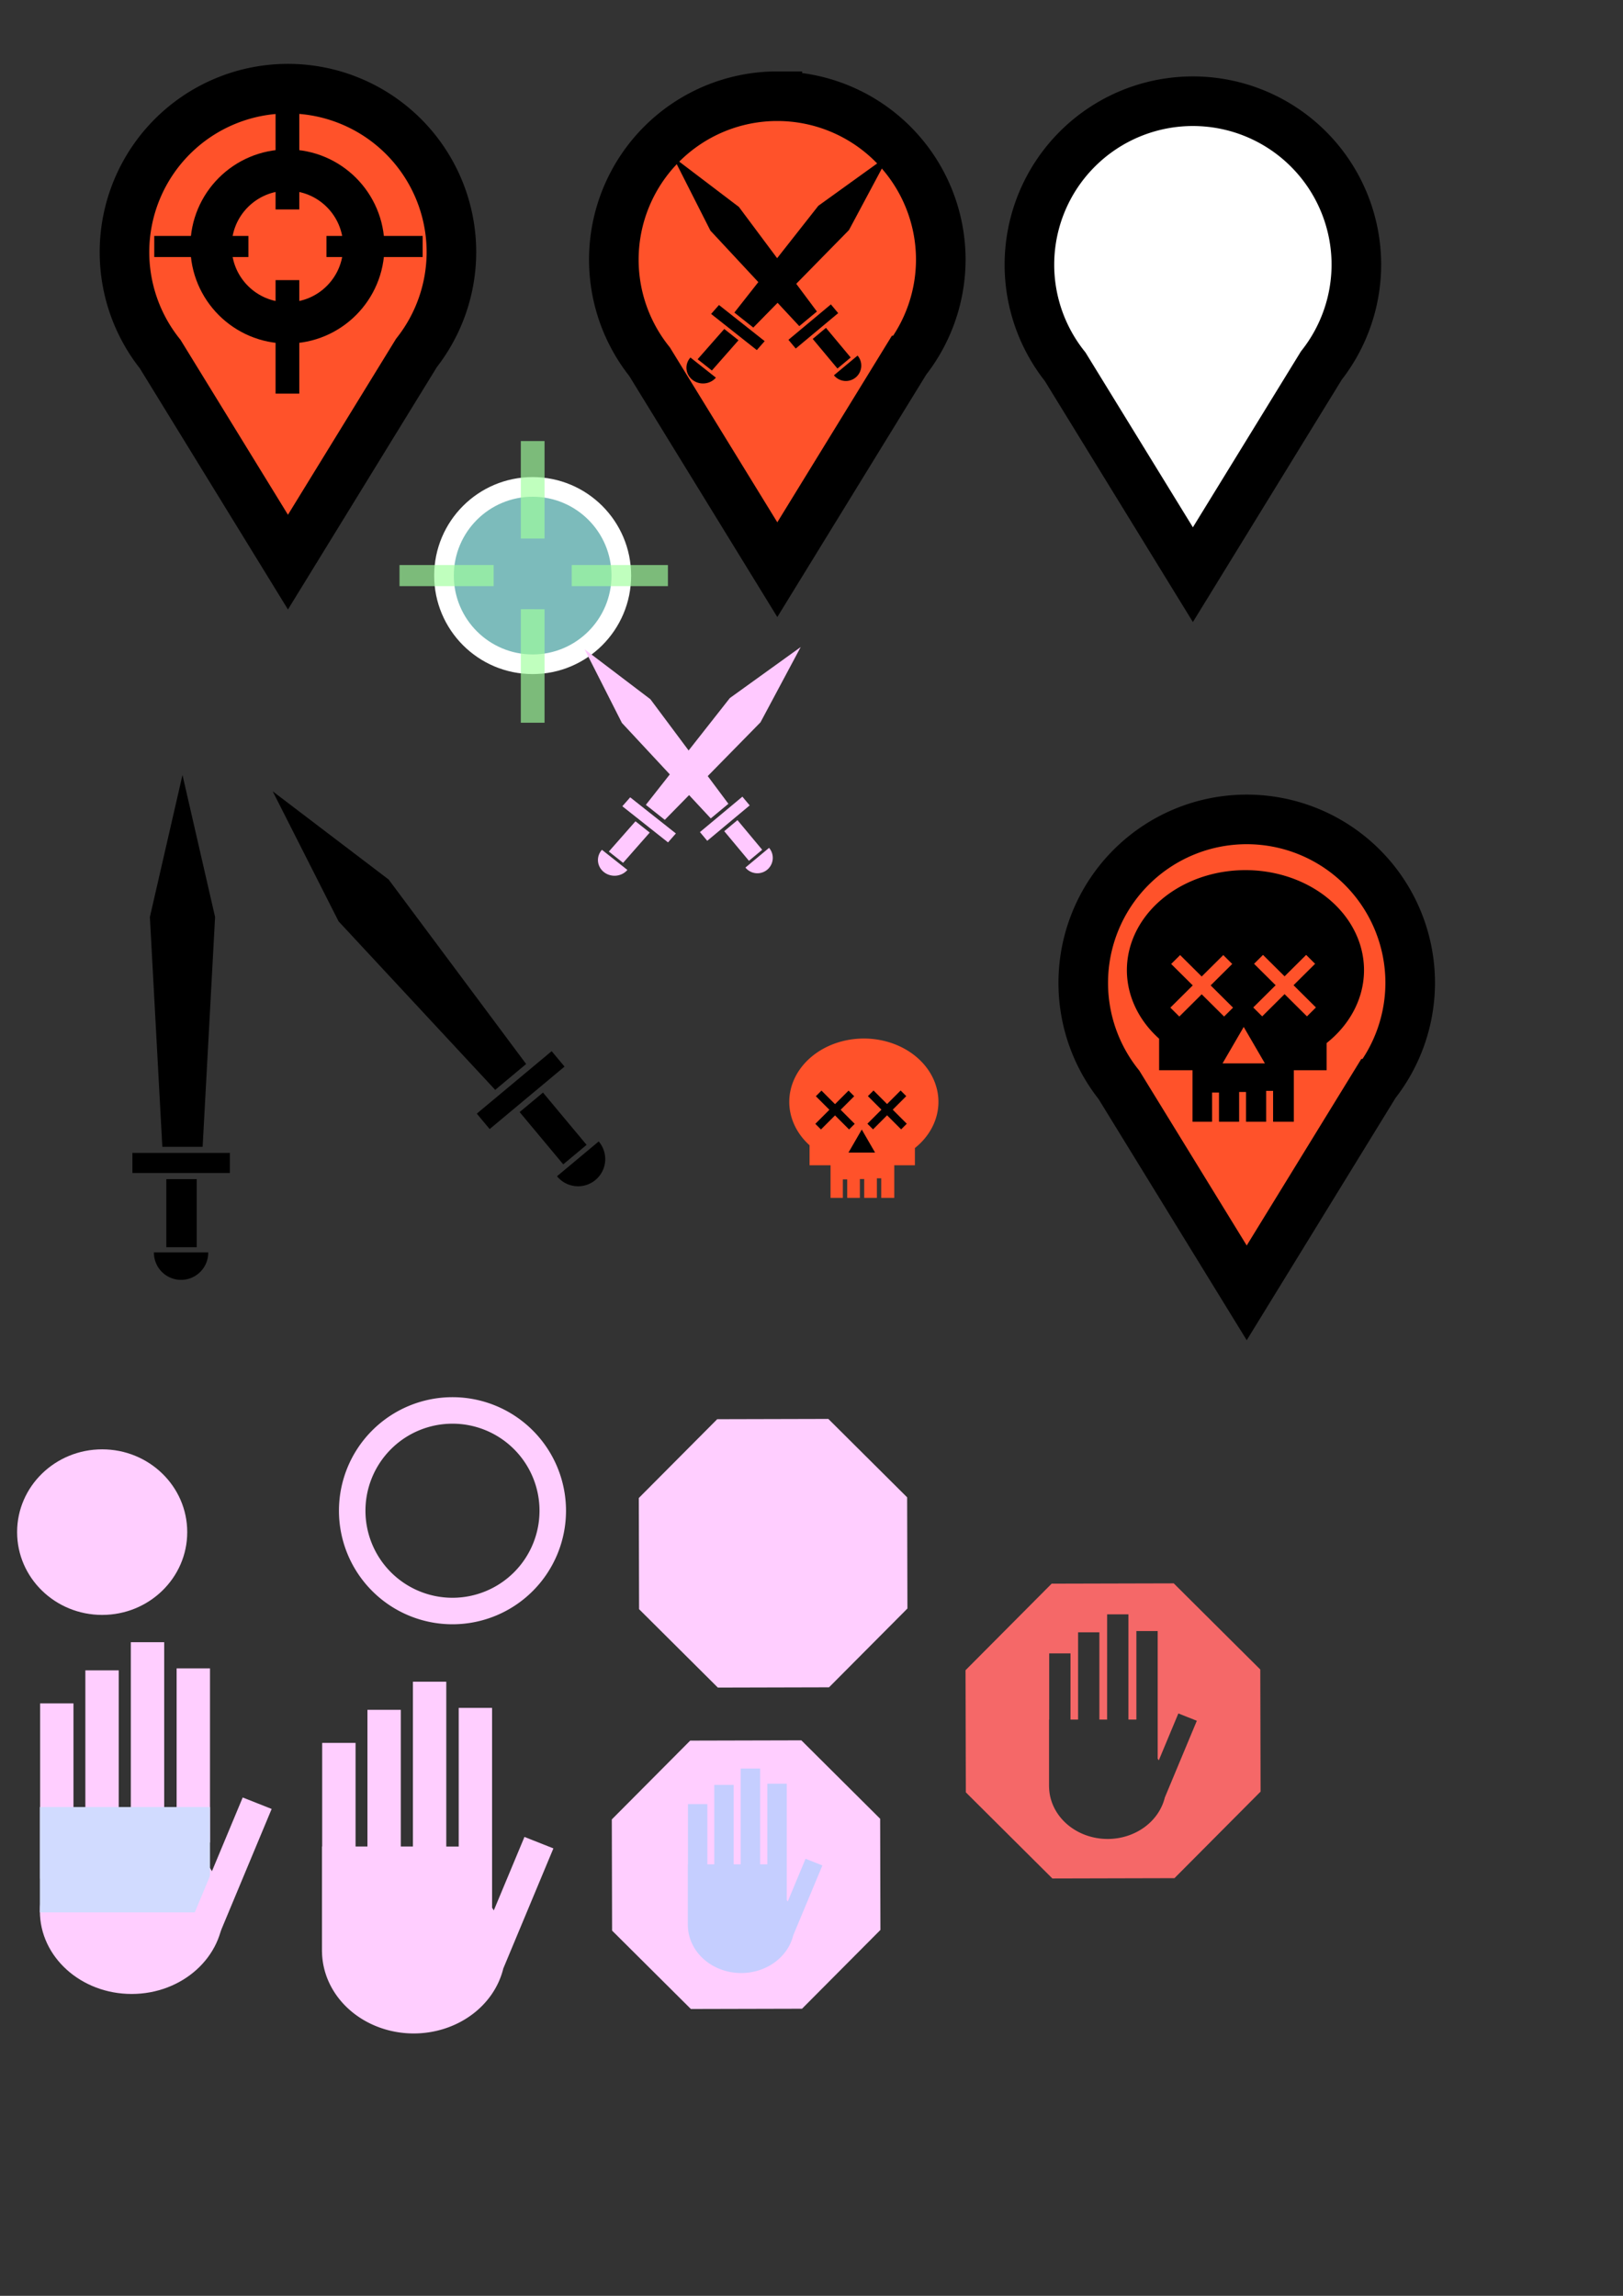 <?xml version="1.0" encoding="UTF-8" standalone="no"?>
<!-- Created with Inkscape (http://www.inkscape.org/) -->

<svg
   xmlns:dc="http://purl.org/dc/elements/1.1/"
   xmlns:cc="http://creativecommons.org/ns#"
   xmlns:rdf="http://www.w3.org/1999/02/22-rdf-syntax-ns#"
   xmlns:svg="http://www.w3.org/2000/svg"
   xmlns="http://www.w3.org/2000/svg"
   xmlns:sodipodi="http://sodipodi.sourceforge.net/DTD/sodipodi-0.dtd"
   xmlns:inkscape="http://www.inkscape.org/namespaces/inkscape"
   width="210mm"
   height="297mm"
   viewBox="0 0 210 297"
   version="1.1"
   id="svg8"
   inkscape:version="0.92.3 (2405546, 2018-03-11)"
   sodipodi:docname="combat and selection icons.svg"
   inkscape:export-filename="C:\Users\Thompson\COMP-4900-Trieris\Assets\ArtAssets\targetIcon.png"
   inkscape:export-xdpi="60.959999"
   inkscape:export-ydpi="60.959999">
  <rect x="0" y="0" width="210" height="297" fill="#333333" stroke="none"/>
  <defs
     id="defs2">
    <inkscape:perspective
       sodipodi:type="inkscape:persp3d"
       inkscape:vp_x="0 : 148.5 : 1"
       inkscape:vp_y="0 : 1000 : 0"
       inkscape:vp_z="210 : 148.5 : 1"
       inkscape:persp3d-origin="105 : 99 : 1"
       id="perspective4711" />
  </defs>
  <sodipodi:namedview
     id="base"
     pagecolor="#ffffff"
     bordercolor="#666666"
     borderopacity="1.0"
     inkscape:pageopacity="0.0"
     inkscape:pageshadow="2"
     inkscape:zoom="1"
     inkscape:cx="541.90768"
     inkscape:cy="467.29388"
     inkscape:document-units="mm"
     inkscape:current-layer="layer1"
     showgrid="false"
     inkscape:snap-bbox="true"
     inkscape:snap-bbox-midpoints="true"
     inkscape:snap-bbox-edge-midpoints="true"
     inkscape:bbox-nodes="true"
     inkscape:bbox-paths="true"
     inkscape:snap-global="false"
     inkscape:window-width="1920"
     inkscape:window-height="1057"
     inkscape:window-x="1912"
     inkscape:window-y="-8"
     inkscape:window-maximized="1"
     showguides="true"
     inkscape:guide-bbox="true" />
  <g
     inkscape:label="Layer 1"
     inkscape:groupmode="layer"
     id="layer1">
    <path
       style="opacity:1;fill:#ff522a;fill-opacity:1;stroke:#000000;stroke-width:6.416;stroke-linecap:butt;stroke-miterlimit:4;stroke-dasharray:none;stroke-dashoffset:0;stroke-opacity:1;paint-order:markers stroke fill"
       d="M 37.258,11.47 A 21.152,21.152 0 0 0 16.106,32.622 21.152,21.152 0 0 0 20.73,45.816 L 37.258,72.719 53.88,45.665 A 21.152,21.152 0 0 0 58.41,32.622 21.152,21.152 0 0 0 37.258,11.47 Z"
       id="path815"
       inkscape:connector-curvature="0"
       inkscape:export-xdpi="117.38991"
       inkscape:export-ydpi="117.38991" />
    <circle
       style="opacity:1;fill:#ff522a;fill-opacity:1;stroke:#000000;stroke-width:5.341;stroke-linecap:butt;stroke-miterlimit:4;stroke-dasharray:none;stroke-dashoffset:0;stroke-opacity:1;paint-order:markers stroke fill"
       id="path4510"
       cx="37.187"
       cy="31.888"
       r="9.885"
       inkscape:export-xdpi="117.38991"
       inkscape:export-ydpi="117.38991" />
    <path
       style="opacity:1;fill:#000000;fill-opacity:1;stroke:none;stroke-width:6.095;stroke-linecap:butt;stroke-miterlimit:4;stroke-dasharray:none;stroke-dashoffset:0;stroke-opacity:1;paint-order:markers stroke fill"
       d="m 19.959,30.523 v 2.729 h 12.182 v -2.729 z m 22.28,0 v 2.729 h 12.449 v -2.729 z"
       id="rect4512"
       inkscape:connector-curvature="0"
       inkscape:export-xdpi="117.38991"
       inkscape:export-ydpi="117.38991" />
    <path
       style="opacity:1;fill:#000000;fill-opacity:1;stroke:none;stroke-width:6.62;stroke-linecap:butt;stroke-miterlimit:4;stroke-dasharray:none;stroke-dashoffset:0;stroke-opacity:1;paint-order:markers stroke fill"
       d="M 35.656,14.488 V 27.095 h 3.07 V 14.488 Z m 0,21.75 v 14.685 h 3.07 v -14.685 z"
       id="rect4514"
       inkscape:connector-curvature="0"
       inkscape:export-xdpi="117.38991"
       inkscape:export-ydpi="117.38991" />
    <path
       style="opacity:1;fill:#ff522a;fill-opacity:1;stroke:#000000;stroke-width:6.416;stroke-linecap:butt;stroke-miterlimit:4;stroke-dasharray:none;stroke-dashoffset:0;stroke-opacity:1;paint-order:markers stroke fill"
       d="M 100.576,12.446 A 21.152,21.152 0 0 0 79.424,33.598 21.152,21.152 0 0 0 84.048,46.793 l 16.528,26.903 16.621,-27.054 a 21.152,21.152 0 0 0 4.531,-13.043 21.152,21.152 0 0 0 -21.152,-21.152 z"
       id="path815-6"
       inkscape:connector-curvature="0"
       inkscape:export-xdpi="60.959999"
       inkscape:export-ydpi="60.959999" />
    <path
       sodipodi:type="star"
       style="opacity:1;fill:#000000;fill-opacity:1;stroke:none;stroke-width:6.269;stroke-linecap:butt;stroke-miterlimit:4;stroke-dasharray:none;stroke-dashoffset:0;stroke-opacity:1;paint-order:markers stroke fill"
       id="path4550"
       sodipodi:sides="5"
       sodipodi:cx="62.555058"
       sodipodi:cy="102.53125"
       sodipodi:r1="20.630886"
       sodipodi:r2="16.690739"
       sodipodi:arg1="-1.5707963"
       sodipodi:arg2="-0.9424778"
       inkscape:flatsided="true"
       inkscape:rounded="0"
       inkscape:randomized="0"
       d="m 62.555,81.9 19.621,14.256 -7.495,23.066 -24.253,0 -7.495,-23.066 z"
       inkscape:transform-center-y="-2.5387143"
       transform="matrix(0.215,0,0,1.289,10.162,-5.314)" />
    <rect
       style="opacity:1;fill:#000000;fill-opacity:1;stroke:none;stroke-width:3.3;stroke-linecap:butt;stroke-miterlimit:4;stroke-dasharray:none;stroke-dashoffset:0;stroke-opacity:1;paint-order:markers stroke fill"
       id="rect4556"
       width="12.615"
       height="2.599"
       x="17.133"
       y="149.146" />
    <rect
       y="-25.455"
       x="152.541"
       height="3.935"
       width="8.807"
       id="rect4560"
       style="opacity:1;fill:#000000;fill-opacity:1;stroke:none;stroke-width:3.3;stroke-linecap:butt;stroke-miterlimit:4;stroke-dasharray:none;stroke-dashoffset:0;stroke-opacity:1;paint-order:markers stroke fill"
       transform="rotate(90)" />
    <path
       style="opacity:1;fill:#000000;fill-opacity:1;stroke:none;stroke-width:3.3;stroke-linecap:butt;stroke-miterlimit:4;stroke-dasharray:none;stroke-dashoffset:0;stroke-opacity:1;paint-order:markers stroke fill"
       d="m 19.919,162.014 a 3.512,3.512 0 0 0 -0.002,0.045 3.512,3.512 0 0 0 3.512,3.512 3.512,3.512 0 0 0 3.512,-3.512 3.512,3.512 0 0 0 -0.002,-0.045 z"
       id="path4562"
       inkscape:connector-curvature="0" />
    <path
       sodipodi:type="star"
       style="opacity:1;fill:#000000;fill-opacity:1;stroke:none;stroke-width:6.269;stroke-linecap:butt;stroke-miterlimit:4;stroke-dasharray:none;stroke-dashoffset:0;stroke-opacity:1;paint-order:markers stroke fill"
       id="path4550-0"
       sodipodi:sides="5"
       sodipodi:cx="62.555058"
       sodipodi:cy="102.53125"
       sodipodi:r1="20.630886"
       sodipodi:r2="16.690739"
       sodipodi:arg1="-1.5707963"
       sodipodi:arg2="-0.9424778"
       inkscape:flatsided="true"
       inkscape:rounded="0"
       inkscape:randomized="0"
       d="m 62.555,81.9 19.621,14.256 -7.495,23.066 -24.253,0 -7.495,-23.066 z"
       inkscape:transform-center-y="-1.1144541"
       transform="matrix(0.165,-0.138,0.825,0.99,-42.604,29.922)"
       inkscape:transform-center-x="0.62513507" />
    <rect
       style="opacity:1;fill:#000000;fill-opacity:1;stroke:none;stroke-width:3.3;stroke-linecap:butt;stroke-miterlimit:4;stroke-dasharray:none;stroke-dashoffset:0;stroke-opacity:1;paint-order:markers stroke fill"
       id="rect4556-8"
       width="12.615"
       height="2.599"
       x="-44.911"
       y="150.147"
       transform="rotate(-39.834)" />
    <rect
       y="36.589"
       x="153.542"
       height="3.935"
       width="8.807"
       id="rect4560-0"
       style="opacity:1;fill:#000000;fill-opacity:1;stroke:none;stroke-width:3.3;stroke-linecap:butt;stroke-miterlimit:4;stroke-dasharray:none;stroke-dashoffset:0;stroke-opacity:1;paint-order:markers stroke fill"
       transform="rotate(50.166)" />
    <path
       style="opacity:1;fill:#000000;fill-opacity:1;stroke:none;stroke-width:3.3;stroke-linecap:butt;stroke-miterlimit:4;stroke-dasharray:none;stroke-dashoffset:0;stroke-opacity:1;paint-order:markers stroke fill"
       d="m 72.073,152.165 a 3.512,3.512 0 0 0 0.028,0.036 3.512,3.512 0 0 0 4.947,0.447 3.512,3.512 0 0 0 0.447,-4.947 3.512,3.512 0 0 0 -0.031,-0.034 z"
       id="path4562-2"
       inkscape:connector-curvature="0" />
    <path
       sodipodi:type="star"
       style="opacity:1;fill:#000000;fill-opacity:1;stroke:none;stroke-width:11.058;stroke-linecap:butt;stroke-miterlimit:4;stroke-dasharray:none;stroke-dashoffset:0;stroke-opacity:1;paint-order:markers stroke fill"
       id="path4550-0-4"
       sodipodi:sides="5"
       sodipodi:cx="62.555058"
       sodipodi:cy="102.53125"
       sodipodi:r1="20.630886"
       sodipodi:r2="16.690739"
       sodipodi:arg1="-1.5707963"
       sodipodi:arg2="-0.9424778"
       inkscape:flatsided="true"
       inkscape:rounded="0"
       inkscape:randomized="0"
       d="m 62.555,81.9 19.621,14.256 -7.495,23.066 -24.253,0 -7.495,-23.066 z"
       inkscape:transform-center-y="-0.63187296"
       transform="matrix(0.094,-0.078,0.468,0.561,42.883,-20.759)"
       inkscape:transform-center-x="0.3544387"
       inkscape:export-xdpi="60.959999"
       inkscape:export-ydpi="60.959999" />
    <rect
       style="opacity:1;fill:#000000;fill-opacity:1;stroke:none;stroke-width:3.3;stroke-linecap:butt;stroke-miterlimit:4;stroke-dasharray:none;stroke-dashoffset:0;stroke-opacity:1;paint-order:markers stroke fill"
       id="rect4556-8-0"
       width="7.152"
       height="1.473"
       x="50.18"
       y="99.104"
       transform="rotate(-39.834)"
       inkscape:export-xdpi="60.959999"
       inkscape:export-ydpi="60.959999" />
    <rect
       y="-54.898"
       x="101.028"
       height="2.231"
       width="4.993"
       id="rect4560-0-0"
       style="opacity:1;fill:#000000;fill-opacity:1;stroke:none;stroke-width:3.3;stroke-linecap:butt;stroke-miterlimit:4;stroke-dasharray:none;stroke-dashoffset:0;stroke-opacity:1;paint-order:markers stroke fill"
       transform="rotate(50.166)"
       inkscape:export-xdpi="60.959999"
       inkscape:export-ydpi="60.959999" />
    <path
       style="opacity:1;fill:#000000;fill-opacity:1;stroke:none;stroke-width:3.3;stroke-linecap:butt;stroke-miterlimit:4;stroke-dasharray:none;stroke-dashoffset:0;stroke-opacity:1;paint-order:markers stroke fill"
       d="m 107.902,48.55 a 1.991,1.991 0 0 0 0.016,0.021 1.991,1.991 0 0 0 2.805,0.254 1.991,1.991 0 0 0 0.254,-2.805 1.991,1.991 0 0 0 -0.017,-0.019 z"
       id="path4562-2-6"
       inkscape:connector-curvature="0"
       inkscape:export-xdpi="60.959999"
       inkscape:export-ydpi="60.959999" />
    <path
       inkscape:transform-center-x="-0.38169135"
       transform="matrix(-0.101,-0.08,-0.504,0.573,162.649,-21.903)"
       inkscape:transform-center-y="-0.64509131"
       d="m 62.555,81.9 19.621,14.256 -7.495,23.066 -24.253,0 -7.495,-23.066 z"
       inkscape:randomized="0"
       inkscape:rounded="0"
       inkscape:flatsided="true"
       sodipodi:arg2="-0.9424778"
       sodipodi:arg1="-1.5707963"
       sodipodi:r2="16.690739"
       sodipodi:r1="20.630886"
       sodipodi:cy="102.53125"
       sodipodi:cx="62.555058"
       sodipodi:sides="5"
       id="path4623"
       style="opacity:1;fill:#000000;fill-opacity:1;stroke:none;stroke-width:10.546;stroke-linecap:butt;stroke-miterlimit:4;stroke-dasharray:none;stroke-dashoffset:0;stroke-opacity:1;paint-order:markers stroke fill"
       sodipodi:type="star"
       inkscape:export-xdpi="60.959999"
       inkscape:export-ydpi="60.959999" />
    <rect
       transform="matrix(-0.784,-0.62,-0.661,0.751,0,0)"
       y="-26.78"
       x="-103.621"
       height="1.539"
       width="7.541"
       id="rect4625"
       style="opacity:1;fill:#000000;fill-opacity:1;stroke:none;stroke-width:3.302;stroke-linecap:butt;stroke-miterlimit:4;stroke-dasharray:none;stroke-dashoffset:0;stroke-opacity:1;paint-order:markers stroke fill"
       inkscape:export-xdpi="60.959999"
       inkscape:export-ydpi="60.959999" />
    <rect
       transform="matrix(-0.661,0.751,0.784,0.62,0,0)"
       style="opacity:1;fill:#000000;fill-opacity:1;stroke:none;stroke-width:3.302;stroke-linecap:butt;stroke-miterlimit:4;stroke-dasharray:none;stroke-dashoffset:0;stroke-opacity:1;paint-order:markers stroke fill"
       id="rect4627"
       width="5.214"
       height="2.352"
       x="-24.77"
       y="98.646"
       inkscape:export-xdpi="60.959999"
       inkscape:export-ydpi="60.959999" />
    <path
       inkscape:connector-curvature="0"
       id="path4629"
       d="m 92.629,48.856 a 2.145,2.033 0 0 1 -0.017,0.021 2.145,2.033 0 0 1 -3.021,0.259 2.145,2.033 0 0 1 -0.273,-2.864 2.145,2.033 0 0 1 0.019,-0.02 z"
       style="opacity:1;fill:#000000;fill-opacity:1;stroke:none;stroke-width:3.3;stroke-linecap:butt;stroke-miterlimit:4;stroke-dasharray:none;stroke-dashoffset:0;stroke-opacity:1;paint-order:markers stroke fill"
       inkscape:export-xdpi="60.959999"
       inkscape:export-ydpi="60.959999" />
    <path
       style="opacity:1;fill:#ffffff;fill-opacity:1;stroke:#000000;stroke-width:6.416;stroke-linecap:butt;stroke-miterlimit:4;stroke-dasharray:none;stroke-dashoffset:0;stroke-opacity:1;paint-order:markers stroke fill"
       d="m 154.348,13.094 a 21.152,21.152 0 0 0 -21.152,21.152 21.152,21.152 0 0 0 4.623,13.194 l 16.529,26.903 16.621,-27.054 a 21.152,21.152 0 0 0 4.531,-13.043 21.152,21.152 0 0 0 -21.152,-21.152 z"
       id="path815-6-9"
       inkscape:connector-curvature="0"
       inkscape:export-xdpi="60.959999"
       inkscape:export-ydpi="60.959999" />
    <path
       style="opacity:1;fill:#ff522a;fill-opacity:1;stroke:#000000;stroke-width:6.416;stroke-linecap:butt;stroke-miterlimit:4;stroke-dasharray:none;stroke-dashoffset:0;stroke-opacity:1;paint-order:markers stroke fill"
       d="m 161.313,106.003 a 21.152,21.152 0 0 0 -21.152,21.152 21.152,21.152 0 0 0 4.623,13.194 l 16.529,26.903 16.621,-27.054 a 21.152,21.152 0 0 0 4.531,-13.043 21.152,21.152 0 0 0 -21.152,-21.152 z"
       id="path815-6-9-4"
       inkscape:connector-curvature="0"
       inkscape:export-xdpi="55.58091"
       inkscape:export-ydpi="55.58091" />
    <path
       style="opacity:1;fill:#ff522a;fill-opacity:1;stroke:none;stroke-width:24.249;stroke-linecap:butt;stroke-miterlimit:4;stroke-dasharray:none;stroke-dashoffset:0;stroke-opacity:1;paint-order:markers stroke fill"
       d="M 421.789 506.982 A 36.416 30.936 0 0 0 385.373 537.92 A 36.416 30.936 0 0 0 395.273 559.094 L 395.273 568.855 L 405.525 568.855 L 405.525 584.766 L 411.537 584.766 L 411.537 575.75 L 413.658 575.75 L 413.658 584.766 L 419.844 584.766 L 419.844 575.572 L 421.967 575.572 L 421.967 584.766 L 428.152 584.766 L 428.152 575.219 L 430.275 575.219 L 430.275 584.766 L 436.639 584.766 L 436.639 568.855 L 446.715 568.855 L 446.715 560.443 A 36.416 30.936 0 0 0 458.205 537.92 A 36.416 30.936 0 0 0 421.789 506.982 z "
       transform="scale(0.265)"
       id="path4709" />
    <path
       sodipodi:type="star"
       style="opacity:1;fill:#000000;fill-opacity:1;stroke:none;stroke-width:6.416;stroke-linecap:butt;stroke-miterlimit:4;stroke-dasharray:none;stroke-dashoffset:0;stroke-opacity:1;paint-order:markers stroke fill"
       id="path4731"
       sodipodi:sides="3"
       sodipodi:cx="111.50512"
       sodipodi:cy="148.11042"
       sodipodi:r1="1.9854771"
       sodipodi:r2="0.99273849"
       sodipodi:arg1="-1.5707963"
       sodipodi:arg2="-0.52359878"
       inkscape:flatsided="true"
       inkscape:rounded="0"
       inkscape:randomized="0"
       d="m 111.505,146.125 1.719,2.978 -3.439,0 z"
       inkscape:transform-center-x="1.5833333e-006"
       inkscape:transform-center-y="-0.49637113" />
    <path
       style="opacity:1;fill:#000000;fill-opacity:1;stroke:none;stroke-width:6.416;stroke-linecap:butt;stroke-miterlimit:4;stroke-dasharray:none;stroke-dashoffset:0;stroke-opacity:1;paint-order:markers stroke fill"
       d="m 105.563,141.815 1.753,1.753 -1.819,1.819 0.728,0.728 1.819,-1.819 1.819,1.819 0.728,-0.728 -1.819,-1.819 1.753,-1.753 -0.728,-0.728 -1.753,1.753 -1.753,-1.753 z"
       id="rect4764"
       inkscape:connector-curvature="0" />
    <path
       style="opacity:1;fill:#000000;fill-opacity:1;stroke:none;stroke-width:6.416;stroke-linecap:butt;stroke-miterlimit:4;stroke-dasharray:none;stroke-dashoffset:0;stroke-opacity:1;paint-order:markers stroke fill"
       d="m 112.299,141.801 1.753,1.753 -1.819,1.819 0.728,0.728 1.819,-1.819 1.819,1.819 0.728,-0.728 -1.819,-1.819 1.753,-1.753 -0.728,-0.728 -1.753,1.753 -1.753,-1.753 z"
       id="rect4764-7"
       inkscape:connector-curvature="0" />
    <path
       style="opacity:1;fill:#000000;fill-opacity:1;stroke:none;stroke-width:6.416;stroke-linecap:butt;stroke-miterlimit:4;stroke-dasharray:none;stroke-dashoffset:0;stroke-opacity:1;paint-order:markers stroke fill"
       d="m 161.148,112.565 a 15.341,12.945 0 0 0 -15.341,12.946 15.341,12.945 0 0 0 4.171,8.86 v 4.085 h 4.319 v 6.658 h 2.533 v -3.773 h 0.894 v 3.773 h 2.606 v -3.847 h 0.894 v 3.847 h 2.606 v -3.995 h 0.894 v 3.995 h 2.681 v -6.658 h 4.245 v -3.52 a 15.341,12.945 0 0 0 4.84,-9.425 15.341,12.945 0 0 0 -15.341,-12.946 z m 2.273,10.967 2.791,2.772 2.791,-2.772 1.159,1.151 -2.791,2.772 2.896,2.877 -1.159,1.151 -2.896,-2.877 -2.896,2.877 -1.158,-1.151 2.896,-2.877 -2.791,-2.772 z m -10.724,0.022 2.791,2.772 2.791,-2.772 1.159,1.151 -2.791,2.772 2.896,2.877 -1.158,1.15 -2.896,-2.877 -2.896,2.877 -1.159,-1.15 2.896,-2.877 -2.791,-2.772 z m 8.228,9.298 2.737,4.71 h -5.475 z"
       id="path4709-3"
       inkscape:connector-curvature="0"
       inkscape:export-xdpi="55.58091"
       inkscape:export-ydpi="55.58091" />
    <circle
       style="opacity:1;fill:#a0ffff;fill-opacity:0.667;stroke:#ffffff;stroke-width:2.541;stroke-linecap:butt;stroke-miterlimit:4;stroke-dasharray:none;stroke-dashoffset:0;stroke-opacity:1;paint-order:markers stroke fill"
       id="path4510-8"
       cx="68.92"
       cy="74.461"
       r="11.472"
       inkscape:export-xdpi="117.38991"
       inkscape:export-ydpi="117.38991" />
    <path
       style="opacity:1;fill:#a0ff9e;fill-opacity:0.667;stroke:none;stroke-width:6.095;stroke-linecap:butt;stroke-miterlimit:4;stroke-dasharray:none;stroke-dashoffset:0;stroke-opacity:1;paint-order:markers stroke fill"
       d="m 51.692,73.097 v 2.729 h 12.182 v -2.729 z m 22.28,0 v 2.729 h 12.449 v -2.729 z"
       id="rect4512-0"
       inkscape:connector-curvature="0"
       inkscape:export-xdpi="117.38991"
       inkscape:export-ydpi="117.38991" />
    <path
       style="opacity:1;fill:#a0ff9e;fill-opacity:0.667;stroke:none;stroke-width:6.62;stroke-linecap:butt;stroke-miterlimit:4;stroke-dasharray:none;stroke-dashoffset:0;stroke-opacity:1;paint-order:markers stroke fill"
       d="m 67.389,57.061 v 12.607 h 3.07 V 57.061 Z m 0,21.75 V 93.497 h 3.07 V 78.812 Z"
       id="rect4514-6"
       inkscape:connector-curvature="0"
       inkscape:export-xdpi="117.38991"
       inkscape:export-ydpi="117.38991" />
    <path
       sodipodi:type="star"
       style="opacity:1;fill:#ffc9ff;fill-opacity:1;stroke:none;stroke-width:11.058;stroke-linecap:butt;stroke-miterlimit:4;stroke-dasharray:none;stroke-dashoffset:0;stroke-opacity:1;paint-order:markers stroke fill"
       id="path4550-0-4-2"
       sodipodi:sides="5"
       sodipodi:cx="62.555058"
       sodipodi:cy="102.53125"
       sodipodi:r1="20.630886"
       sodipodi:r2="16.690739"
       sodipodi:arg1="-1.5707963"
       sodipodi:arg2="-0.9424778"
       inkscape:flatsided="true"
       inkscape:rounded="0"
       inkscape:randomized="0"
       d="m 62.555,81.9 19.621,14.256 -7.495,23.066 -24.253,0 -7.495,-23.066 z"
       inkscape:transform-center-y="-0.63187296"
       transform="matrix(0.094,-0.078,0.468,0.561,31.431,42.925)"
       inkscape:transform-center-x="0.3544387"
       inkscape:export-xdpi="60.959999"
       inkscape:export-ydpi="60.959999" />
    <rect
       style="opacity:1;fill:#ffc9ff;fill-opacity:1;stroke:none;stroke-width:3.3;stroke-linecap:butt;stroke-miterlimit:4;stroke-dasharray:none;stroke-dashoffset:0;stroke-opacity:1;paint-order:markers stroke fill"
       id="rect4556-8-0-0"
       width="7.152"
       height="1.473"
       x="0.593"
       y="140.672"
       transform="rotate(-39.834)"
       inkscape:export-xdpi="60.959999"
       inkscape:export-ydpi="60.959999" />
    <rect
       y="-5.312"
       x="142.596"
       height="2.231"
       width="4.993"
       id="rect4560-0-0-5"
       style="opacity:1;fill:#ffc9ff;fill-opacity:1;stroke:none;stroke-width:3.3;stroke-linecap:butt;stroke-miterlimit:4;stroke-dasharray:none;stroke-dashoffset:0;stroke-opacity:1;paint-order:markers stroke fill"
       transform="rotate(50.166)"
       inkscape:export-xdpi="60.959999"
       inkscape:export-ydpi="60.959999" />
    <path
       style="opacity:1;fill:#ffc9ff;fill-opacity:1;stroke:none;stroke-width:3.3;stroke-linecap:butt;stroke-miterlimit:4;stroke-dasharray:none;stroke-dashoffset:0;stroke-opacity:1;paint-order:markers stroke fill"
       d="m 96.451,112.234 a 1.991,1.991 0 0 0 0.016,0.021 1.991,1.991 0 0 0 2.805,0.254 1.991,1.991 0 0 0 0.254,-2.805 1.991,1.991 0 0 0 -0.017,-0.019 z"
       id="path4562-2-6-0"
       inkscape:connector-curvature="0"
       inkscape:export-xdpi="60.959999"
       inkscape:export-ydpi="60.959999" />
    <path
       inkscape:transform-center-x="-0.38169135"
       transform="matrix(-0.101,-0.08,-0.504,0.573,151.198,41.781)"
       inkscape:transform-center-y="-0.64509131"
       d="m 62.555,81.9 19.621,14.256 -7.495,23.066 -24.253,0 -7.495,-23.066 z"
       inkscape:randomized="0"
       inkscape:rounded="0"
       inkscape:flatsided="true"
       sodipodi:arg2="-0.9424778"
       sodipodi:arg1="-1.5707963"
       sodipodi:r2="16.690739"
       sodipodi:r1="20.630886"
       sodipodi:cy="102.53125"
       sodipodi:cx="62.555058"
       sodipodi:sides="5"
       id="path4623-8"
       style="opacity:1;fill:#ffc9ff;fill-opacity:1;stroke:none;stroke-width:10.546;stroke-linecap:butt;stroke-miterlimit:4;stroke-dasharray:none;stroke-dashoffset:0;stroke-opacity:1;paint-order:markers stroke fill"
       sodipodi:type="star"
       inkscape:export-xdpi="60.959999"
       inkscape:export-ydpi="60.959999" />
    <rect
       transform="matrix(-0.784,-0.62,-0.661,0.751,0,0)"
       y="30.354"
       x="-137.139"
       height="1.539"
       width="7.541"
       id="rect4625-0"
       style="opacity:1;fill:#ffc9ff;fill-opacity:1;stroke:none;stroke-width:3.302;stroke-linecap:butt;stroke-miterlimit:4;stroke-dasharray:none;stroke-dashoffset:0;stroke-opacity:1;paint-order:markers stroke fill"
       inkscape:export-xdpi="60.959999"
       inkscape:export-ydpi="60.959999" />
    <rect
       transform="matrix(-0.661,0.751,0.784,0.62,0,0)"
       style="opacity:1;fill:#ffc9ff;fill-opacity:1;stroke:none;stroke-width:3.302;stroke-linecap:butt;stroke-miterlimit:4;stroke-dasharray:none;stroke-dashoffset:0;stroke-opacity:1;paint-order:markers stroke fill"
       id="rect4627-8"
       width="5.214"
       height="2.352"
       x="32.364"
       y="132.164"
       inkscape:export-xdpi="60.959999"
       inkscape:export-ydpi="60.959999" />
    <path
       inkscape:connector-curvature="0"
       id="path4629-9"
       d="m 81.178,112.54 a 2.145,2.033 0 0 1 -0.017,0.021 2.145,2.033 0 0 1 -3.021,0.259 2.145,2.033 0 0 1 -0.273,-2.864 2.145,2.033 0 0 1 0.019,-0.02 z"
       style="opacity:1;fill:#ffc9ff;fill-opacity:1;stroke:none;stroke-width:3.3;stroke-linecap:butt;stroke-miterlimit:4;stroke-dasharray:none;stroke-dashoffset:0;stroke-opacity:1;paint-order:markers stroke fill"
       inkscape:export-xdpi="60.959999"
       inkscape:export-ydpi="60.959999" />
    <path
       style="fill:#ffceff;fill-opacity:1;stroke:none;stroke-width:3.562;stroke-miterlimit:4;stroke-dasharray:none;stroke-opacity:1"
       d="m 58.547,180.748 a 14.689,14.689 0 0 0 -14.689,14.689 14.689,14.689 0 0 0 14.689,14.689 14.689,14.689 0 0 0 14.689,-14.689 14.689,14.689 0 0 0 -14.689,-14.689 z m 0,3.429 a 11.26,11.26 0 0 1 11.26,11.26 11.26,11.26 0 0 1 -11.26,11.26 11.26,11.26 0 0 1 -11.26,-11.26 11.26,11.26 0 0 1 11.26,-11.26 z"
       id="path932"
       inkscape:export-xdpi="60.959999"
       inkscape:export-ydpi="60.959999"
       inkscape:connector-curvature="0" />
    <path
       sodipodi:type="star"
       style="fill:#ffceff;fill-opacity:1;stroke:none;stroke-width:1.271;stroke-miterlimit:4;stroke-dasharray:none;stroke-opacity:1"
       id="path865"
       sodipodi:sides="8"
       sodipodi:cx="100.03163"
       sodipodi:cy="200.94021"
       sodipodi:r1="18.790995"
       sodipodi:r2="17.360617"
       sodipodi:arg1="-1.9659671"
       sodipodi:arg2="-1.573268"
       inkscape:flatsided="true"
       inkscape:rounded="0"
       inkscape:randomized="0"
       d="m 92.798,183.597 14.382,-0.036 10.195,10.144 0.036,14.382 -10.144,10.195 -14.382,0.036 -10.195,-10.144 -0.036,-14.382 z" />
    <rect
       style="fill:#ffceff;fill-opacity:1;stroke:none;stroke-width:2.407;stroke-miterlimit:4;stroke-dasharray:none;stroke-opacity:1"
       id="rect867"
       width="4.318"
       height="22.689"
       x="5.189"
       y="220.361" />
    <rect
       style="fill:#ffceff;fill-opacity:1;stroke:none;stroke-width:2.411;stroke-miterlimit:4;stroke-dasharray:none;stroke-opacity:1"
       id="rect867-4"
       width="4.318"
       height="22.774"
       x="11.044"
       y="216.086" />
    <rect
       style="fill:#ffceff;fill-opacity:1;stroke:none;stroke-width:2.434;stroke-miterlimit:4;stroke-dasharray:none;stroke-opacity:1"
       id="rect867-4-9"
       width="4.318"
       height="23.197"
       x="16.927"
       y="212.445" />
    <rect
       style="fill:#ffceff;fill-opacity:1;stroke:none;stroke-width:2.398;stroke-miterlimit:4;stroke-dasharray:none;stroke-opacity:1"
       id="rect867-4-0"
       width="4.318"
       height="22.52"
       x="22.853"
       y="215.832" />
    <ellipse
       style="fill:#ffceff;fill-opacity:1;stroke:none;stroke-width:2.41;stroke-miterlimit:4;stroke-dasharray:none;stroke-opacity:1"
       id="path907"
       cx="17.034"
       cy="247.241"
       rx="11.874"
       ry="10.71" />
    <rect
       style="fill:#d1dbff;fill-opacity:1;stroke:none;stroke-width:2.122;stroke-miterlimit:4;stroke-dasharray:none;stroke-opacity:1"
       id="rect909"
       width="22.012"
       height="13.631"
       x="5.16"
       y="233.767" />
    <rect
       style="fill:#ffceff;fill-opacity:1;stroke:none;stroke-width:2.144;stroke-miterlimit:4;stroke-dasharray:none;stroke-opacity:1"
       id="rect867-9"
       width="4.028"
       height="19.298"
       x="118.502"
       y="204.685"
       transform="matrix(0.93,0.368,-0.385,0.923,0,0)" />
    <ellipse
       style="fill:#ffceff;fill-opacity:1;stroke:none;stroke-width:2.32;stroke-miterlimit:4;stroke-dasharray:none;stroke-opacity:1"
       id="path907-5"
       cx="13.22"
       cy="198.205"
       rx="11.006"
       ry="10.71" />
    <path
       style="fill:#ffceff;fill-opacity:1;stroke:none;stroke-width:2.407;stroke-miterlimit:4;stroke-dasharray:none;stroke-opacity:1"
       d="m 53.426,217.554 v 21.322 h -1.565 v -17.681 h -4.318 v 17.681 h -1.537 v -13.406 h -4.318 v 13.406 h -0.029 v 13.631 h 0.006 a 11.874,10.71 0 0 0 11.868,10.554 11.874,10.71 0 0 0 11.587,-8.402 l 6.484,-15.54 -3.745,-1.483 -3.967,9.507 a 11.874,10.71 0 0 0 -0.221,-0.348 v -7.918 h -0.001 v -17.935 h -4.318 v 17.935 H 57.744 v -21.322 z"
       id="rect867-7"
       inkscape:connector-curvature="0" />
    <path
       sodipodi:type="star"
       style="fill:#ffceff;fill-opacity:1;stroke:none;stroke-width:1.271;stroke-miterlimit:4;stroke-dasharray:none;stroke-opacity:1"
       id="path865-8"
       sodipodi:sides="8"
       sodipodi:cx="96.539329"
       sodipodi:cy="242.51916"
       sodipodi:r1="18.790997"
       sodipodi:r2="17.360617"
       sodipodi:arg1="-1.9659671"
       sodipodi:arg2="-1.573268"
       inkscape:flatsided="true"
       inkscape:rounded="0"
       inkscape:randomized="0"
       d="m 89.305,225.176 14.382,-0.035 10.195,10.144 0.036,14.382 -10.144,10.195 -14.382,0.035 -10.195,-10.144 -0.036,-14.382 z"
       inkscape:transform-center-y="1.7473312e-006" />
    <path
       inkscape:connector-curvature="0"
       style="fill:#c5ceff;fill-opacity:1;stroke:none;stroke-width:1.399;stroke-miterlimit:4;stroke-dasharray:none;stroke-opacity:1"
       d="m 95.84,228.787 v 12.396 h -0.91 v -10.28 h -2.51 v 10.28 h -0.894 v -7.794 h -2.51 v 7.794 h -0.017 v 7.925 h 0.004 a 6.904,6.227 0 0 0 6.9,6.136 6.904,6.227 0 0 0 6.736,-4.885 l 3.77,-9.035 -2.177,-0.862 -2.306,5.527 a 6.904,6.227 0 0 0 -0.129,-0.202 v -4.603 h -9.1e-4 V 230.756 h -2.51 v 10.427 h -0.935 v -12.396 z"
       id="rect867-7-8" />
    <path
       style="fill:#f56868;fill-opacity:1;stroke:none;stroke-width:1.396;stroke-miterlimit:4;stroke-dasharray:none;stroke-opacity:1"
       d="m 151.87,204.833 -15.797,0.039 -11.143,11.198 0.039,15.797 11.198,11.143 15.797,-0.039 11.143,-11.198 -0.039,-15.797 z m -8.619,4.005 h 2.757 v 13.616 h 1.027 v -11.453 h 2.757 v 11.453 h 0.001 v 5.057 a 7.583,6.839 0 0 1 0.141,0.222 l 2.533,-6.071 2.391,0.947 -4.141,9.924 a 7.583,6.839 0 0 1 -7.399,5.366 7.583,6.839 0 0 1 -7.579,-6.74 h -0.004 v -8.705 h 0.019 v -8.561 h 2.757 v 8.561 h 0.982 v -11.291 h 2.757 v 11.291 h 0.999 z"
       id="path865-8-8"
       inkscape:connector-curvature="0"
       inkscape:export-xdpi="60.959999"
       inkscape:export-ydpi="60.959999" />
  </g>
</svg>
